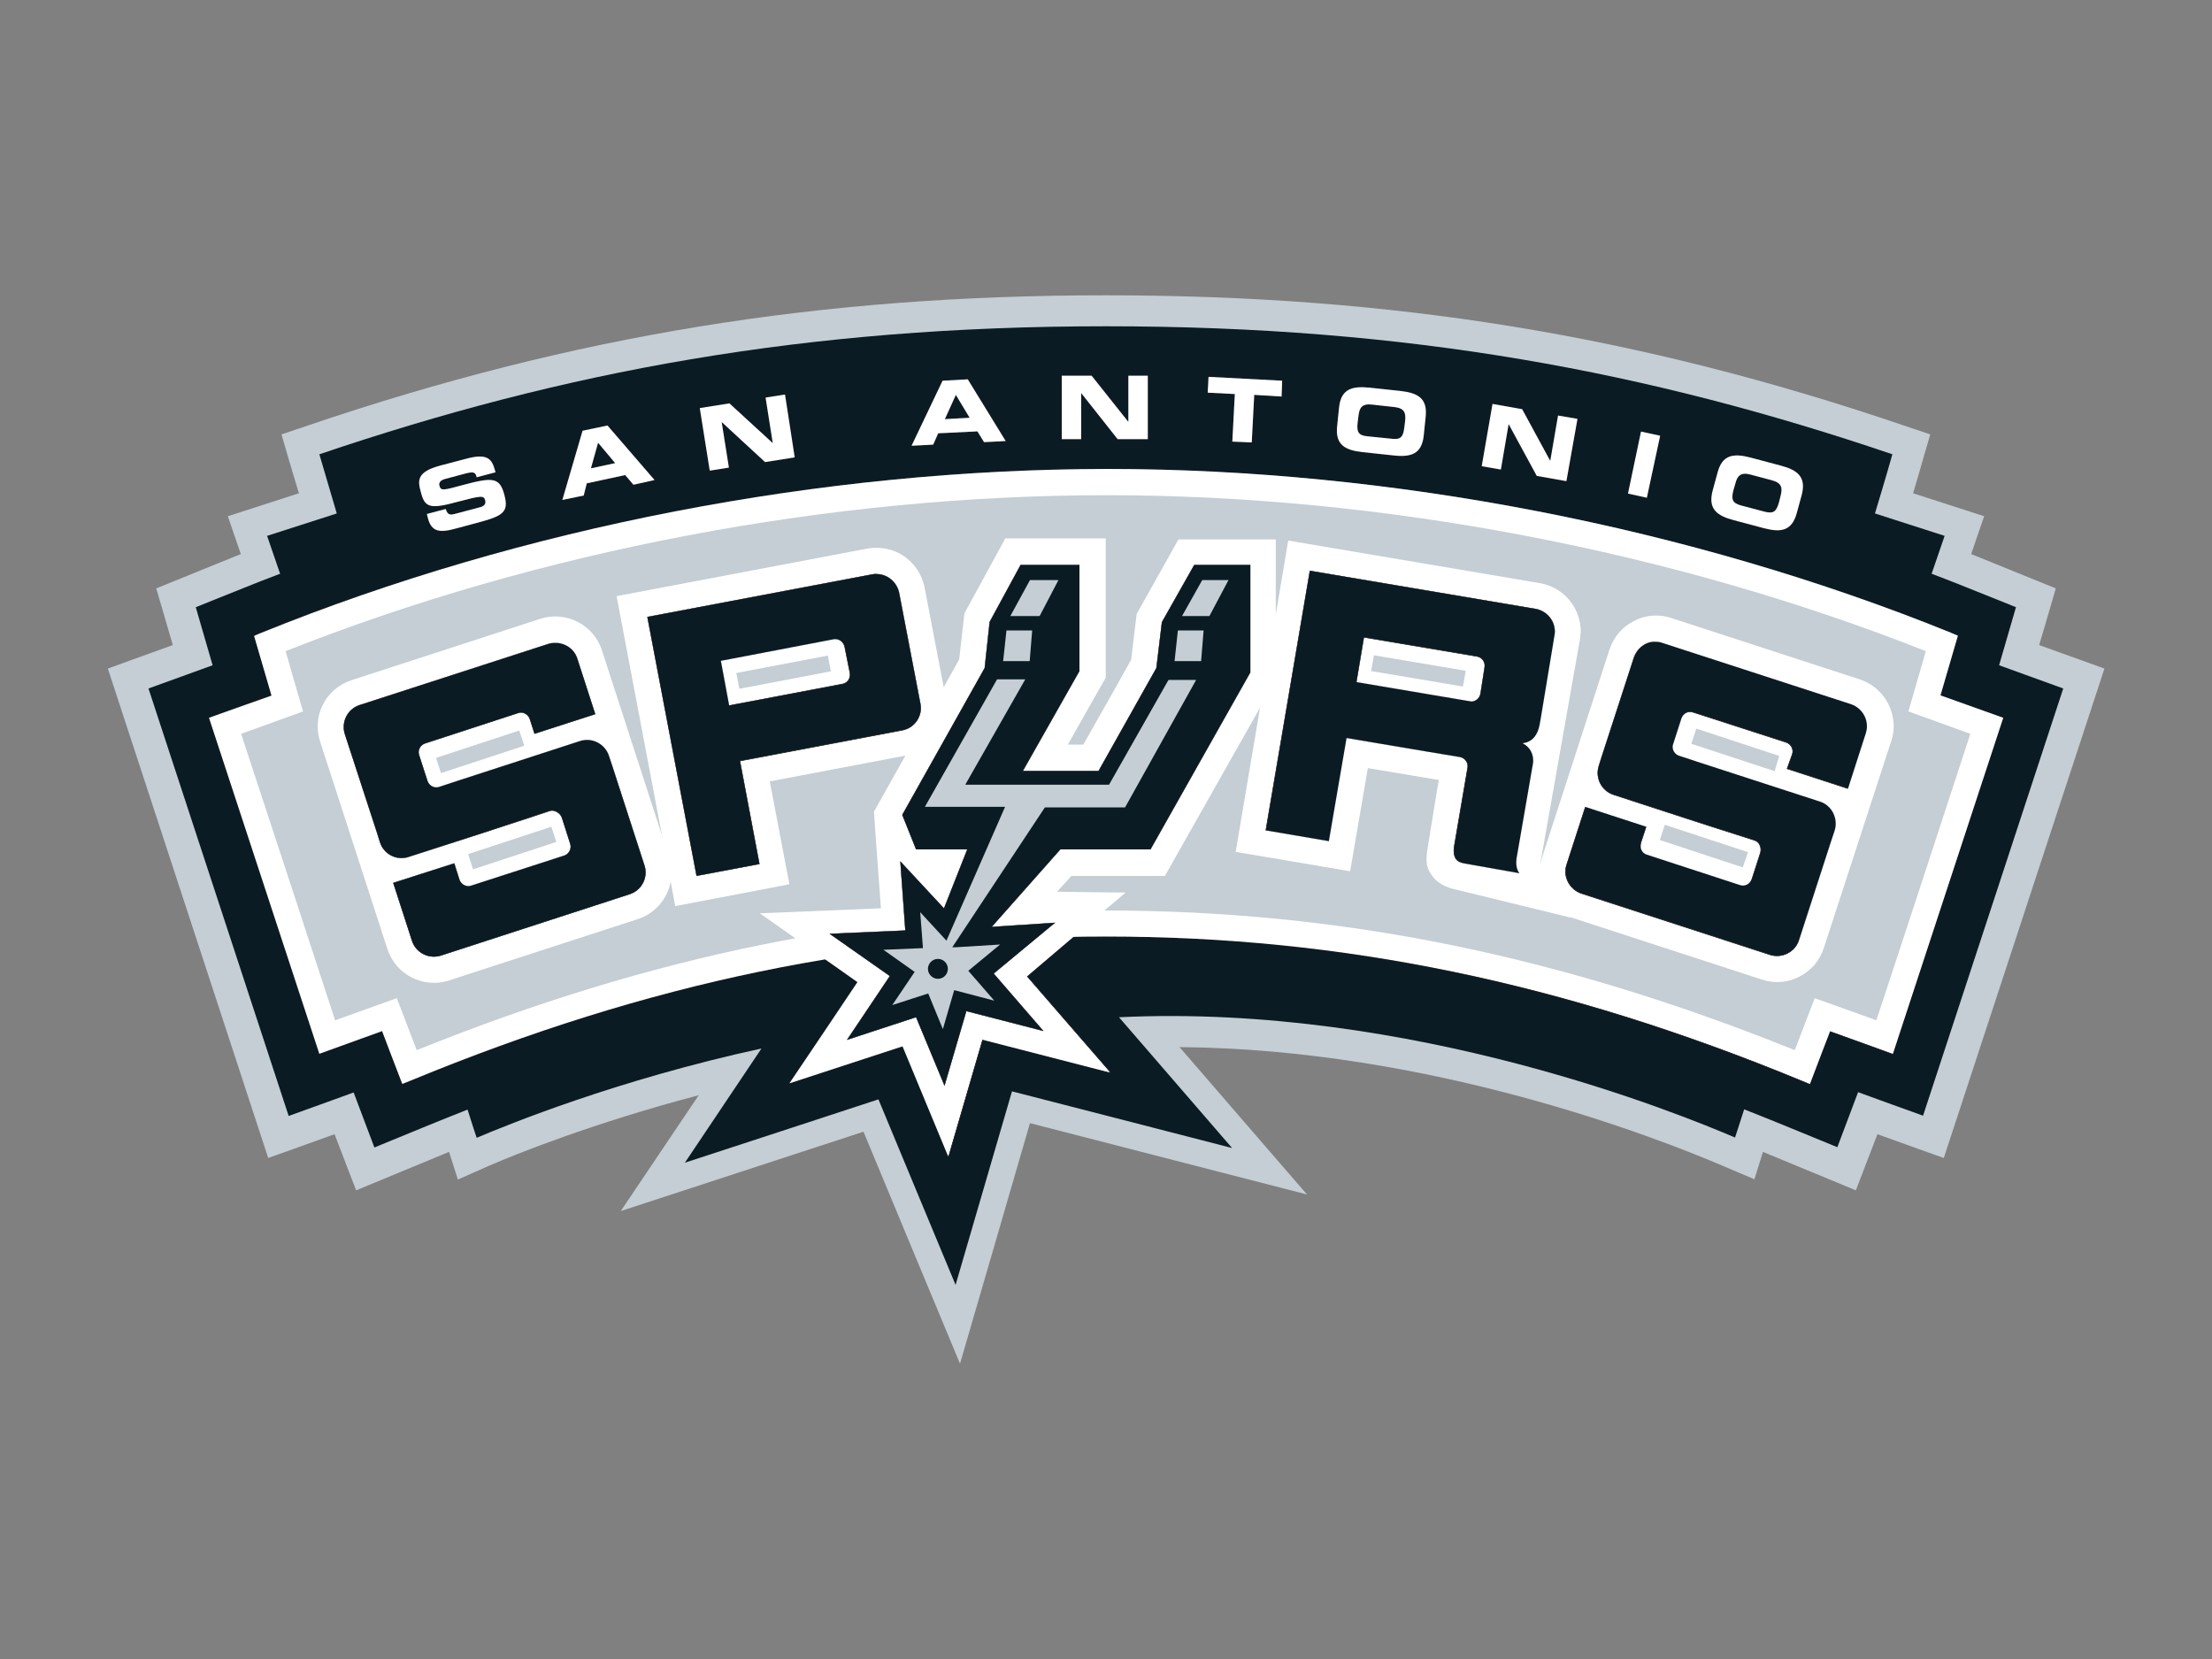 <?xml version="1.0" encoding="utf-8"?>
<!-- Generator: Adobe Illustrator 25.0.0, SVG Export Plug-In . SVG Version: 6.00 Build 0)  -->
<svg version="1.1" id="Layer_1" xmlns="http://www.w3.org/2000/svg" xmlns:xlink="http://www.w3.org/1999/xlink" x="0px" y="0px"
	 viewBox="0 0 800 600" style="enable-background:new 0 0 800 600;" xml:space="preserve">
<rect x="0" y="0" width="800" height="600" fill="#808080" stroke="none"/>
<style type="text/css">
	.st0{fill:#C4CED4;}
	.st1{fill:#0A1B23;}
	.st2{fill:#FFFFFF;}
	.st3{fill:none;stroke:#231F20;stroke-width:0.266;stroke-miterlimit:3.864;}
	.st4{clip-path:url(#SVGID_2_);fill:#0A1B23;}
	.st5{clip-path:url(#SVGID_4_);fill:none;stroke:#231F20;stroke-width:0.266;stroke-miterlimit:3.864;}
	.st6{clip-path:url(#SVGID_6_);fill:#0A1B23;}
	.st7{clip-path:url(#SVGID_8_);fill:none;stroke:#231F20;stroke-width:0.266;stroke-miterlimit:3.864;}
	.st8{clip-path:url(#SVGID_10_);fill:#0A1B23;}
	.st9{clip-path:url(#SVGID_12_);fill:none;stroke:#231F20;stroke-width:0.266;stroke-miterlimit:3.864;}
	.st10{clip-path:url(#SVGID_14_);fill:#0A1B23;}
	.st11{clip-path:url(#SVGID_16_);fill:none;stroke:#231F20;stroke-width:0.266;stroke-miterlimit:3.864;}
	.st12{clip-path:url(#SVGID_18_);fill:#0A1B23;}
	.st13{clip-path:url(#SVGID_20_);fill:none;stroke:#231F20;stroke-width:0.266;stroke-miterlimit:3.864;}
</style>
<g>
	<g>
		<path class="st0" d="M737.5,233.3c2.4-8,6-20.5,6-20.5l-27.1-11c-1.1-0.5-2.3-0.9-3.5-1.4l4.7-13.7l-25.7-8.3
			c2-6.8,3.2-10.8,3.2-11l3-10.3l-10.1-3.4c-95.7-32.5-184.5-46.9-288.1-46.9c-103.6,0-192.4,14.5-288,46.9l-10.1,3.4l3,10.3
			c0.1,0.1,1.2,4.2,3.3,11l-25.7,8.3l4.7,13.7c-1.2,0.5-2.4,0.9-3.5,1.4l-27.1,11c0,0,3.7,12.5,6,20.5c-7.6,2.7-23.5,8.5-23.5,8.5
			l58,177c0,0,15.5-5.5,24-8.6c3.5,9.2,7.8,20.3,7.8,20.3l30.7-12.7c1-0.4,1.9-0.8,2.9-1.2l3.2,10l11.3-5c9.2-4,37.4-15.4,75.8-25.5
			C239,416.4,224.5,438,224.5,438s79.9-26.1,87.8-28.7c2.8,6.9,34.9,83.9,34.9,83.9s23.2-79.6,25.3-87
			c6.5,1.7,100.2,25.8,100.2,25.8s-26.6-30.7-46.1-53.3c90.4,0.7,172.1,32.5,196.6,43l11.3,4.8l3.1-9.9c1,0.4,1.9,0.8,2.9,1.2
			l30.7,12.7c0,0,4.3-11.2,7.8-20.3c8.5,3.1,24,8.6,24,8.6l58.1-177C761,241.8,745.1,236,737.5,233.3"/>
		<path class="st1" d="M723,240.6c0.2-0.8,6.1-21,6.1-21l-17.2-6.9c-4.4-1.8-8.9-3.5-13.3-5.2l4.7-13.7l-25.2-8.1
			c4-13.2,6.3-21.4,6.3-21.4C596.3,134.4,509.3,118,400,118c-109.3,0-196.3,16.4-284.5,46.3c0,0,2.4,8.2,6.3,21.4l-25.2,8.1
			l4.7,13.7c-4.5,1.7-8.9,3.4-13.3,5.2l-17.2,6.9c0,0,5.9,20.2,6.1,21c-1.4,0.5-23.2,8.4-23.2,8.4l50.7,154.6c0,0,22.5-8.1,23.5-8.5
			c0,0,7.5,19.9,7.5,19.9l19.5-8c4.8-2,9.5-3.8,14.2-5.7c1.7,5.5,2.9,9,3.3,10.2c11.1-4.7,50.6-20.9,103-32.3
			c-12,17.9-27.7,41.3-27.7,41.3s68.9-22.5,70-22.9c0.5,1.3,27.9,67.1,27.9,67.1s20-68.6,20.4-70c1.7,0.4,79.6,20.5,79.6,20.5
			s-25.6-29.6-40.9-47.3c106-5.1,204,35.5,222.8,43.5c0.4-1.1,1.5-4.7,3.3-10.2c4.7,1.9,9.4,3.7,14.2,5.7l19.5,8l7.5-19.9
			c1,0.4,23.5,8.5,23.5,8.5L746.2,249C746.2,249,724.4,241.1,723,240.6"/>
		<path class="st2" d="M701.7,251.5c0,0,5.1-17.4,6.3-21.6c-1.3-0.5-2.6-1.1-2.6-1.1c-94.1-38.1-202.5-59.1-305-59.1
			c-103.1,0-211.7,21-305.8,59.1c0,0-1.3,0.5-2.6,1.1c1.2,4.2,6.3,21.6,6.3,21.6S80,258,75.6,259.6c1.8,5.5,38,115.7,39.9,121.5
			c4.6-1.6,22.7-8.2,22.7-8.2s5.6,14.8,7.3,19.1c1.5-0.6,3-1.2,3-1.2c51.5-21.2,100.7-35.7,150.2-43.9c6.4,4.5,11.6,8.2,11.6,8.2
			s-21.7,32.4-24.6,36.6c4.8-1.6,40.9-13.3,40.9-13.3s14.6,35.2,16.5,39.7c1.4-4.8,12.3-42.2,12.3-42.2s40.8,10.5,46.2,11.9
			c-3.7-4.2-30.1-34.7-30.1-34.7s8.2-7,16.7-14.3c3.9-0.1,7.8-0.1,11.8-0.1c85.4,0,165.4,16.6,251.6,52.2c0,0,1.5,0.6,2.9,1.2
			c1.6-4.3,7.3-19.1,7.3-19.1s18.1,6.5,22.7,8.2c1.9-5.8,38-116,39.9-121.5C720,258,701.7,251.5,701.7,251.5"/>
		<path class="st3" d="M701.7,251.5c0,0,5.1-17.4,6.3-21.6c-1.3-0.5-2.6-1.1-2.6-1.1c-94.1-38.1-202.5-59.1-305-59.1
			c-103.1,0-211.7,21-305.8,59.1c0,0-1.3,0.5-2.6,1.1c1.2,4.2,6.3,21.6,6.3,21.6S80,258,75.6,259.6c1.8,5.5,38,115.7,39.9,121.5
			c4.6-1.6,22.7-8.2,22.7-8.2s5.6,14.8,7.3,19.1c1.5-0.6,3-1.2,3-1.2c51.5-21.2,100.7-35.7,150.2-43.9c6.4,4.5,11.6,8.2,11.6,8.2
			s-21.7,32.4-24.6,36.6c4.8-1.6,40.9-13.3,40.9-13.3s14.6,35.2,16.5,39.7c1.4-4.8,12.3-42.2,12.3-42.2s40.8,10.5,46.2,11.9
			c-3.7-4.2-30.1-34.7-30.1-34.7s8.2-7,16.7-14.3c3.9-0.1,7.8-0.1,11.8-0.1c85.4,0,165.4,16.6,251.6,52.2c0,0,1.5,0.6,2.9,1.2
			c1.6-4.3,7.3-19.1,7.3-19.1s18.1,6.5,22.7,8.2c1.9-5.8,38-116,39.9-121.5C720,258,701.7,251.5,701.7,251.5z"/>
		<path class="st2" d="M94.5,228.9L94.5,228.9c0,0-1.3,0.5-2.6,1.1c1.2,4.2,6.3,21.6,6.3,21.6S80,258,75.6,259.6
			c1.8,5.5,38,115.7,39.9,121.5c4.6-1.7,22.7-8.2,22.7-8.2s5.6,14.8,7.3,19.1c1.5-0.6,3-1.2,3-1.2c86.2-35.6,166.2-52.1,251.6-52.1
			c85.4,0,165.4,16.5,251.6,52.1c0,0,1.5,0.6,2.9,1.2c1.6-4.3,7.3-19.1,7.3-19.1s18.1,6.5,22.7,8.2c1.9-5.8,38.1-116,39.9-121.5
			c-4.5-1.6-22.7-8.1-22.7-8.1s5.1-17.4,6.3-21.6c-1.3-0.5-2.6-1.1-2.6-1.1c-94.1-38.1-202.5-59.2-305-59.2
			C297.3,169.7,188.7,190.7,94.5,228.9"/>
		<path class="st0" d="M678.6,369c-6.5-2.4-22.3-8-22.3-8s-5,13.2-7.2,18.8c-85.1-34.3-164.5-50.5-249.2-50.5
			c-84.7,0-164.1,16.2-249.2,50.5c-2.1-5.6-7.2-18.8-7.2-18.8s-15.8,5.7-22.3,8c-3.4-10.5-30.7-93.7-34-103.6
			c6.4-2.3,22.4-8.1,22.4-8.1s-4.6-15.7-6.3-21.8c91.8-36.4,197-56.4,297-56.4c99.5,0,204.4,20.1,296.2,56.4
			c-1.8,6.2-6.3,21.8-6.3,21.8s16,5.8,22.4,8.1C709.4,275.3,682.1,358.6,678.6,369"/>
		<path class="st2" d="M557.1,312.2l14.3-80.9c0,0,0.3-2.8,0.3-2.8c0-3.7-1.1-7.3-3.3-10.4c-2.7-3.8-6.8-6.4-11.5-7.2l-91-15.4
			l-6.3,37.4c0,0-12.1,71.6-12.7,75.2c5.1,0.9,36.4,6.1,41.4,7c0.9-5.3,6.4-37.3,6.4-37.3l25.7,4.3l-0.6,3.2c0,0-3.5,21.4-3.7,22.8
			c-0.6,5.1,0.4,6.5,1.9,8.7c1.5,2.2,4.1,3.7,7.2,4.6c-0.4-0.1,43,10.5,43,10.5L557.1,312.2z M529.1,248.3l-33.2-5.6l1-5.7l33.2,5.6
			L529.1,248.3z"/>
		<path class="st2" d="M242,310.1l-24.3-74.9c-3-9.3-13-14.4-22.3-11.4l0,0l-68.3,22.2c-4.5,1.5-8.2,4.6-10.3,8.8
			c-1.3,2.5-1.9,5.2-1.9,8c0,1.9,0.3,3.7,0.9,5.5l24.3,74.9c3,9.3,13,14.4,22.3,11.4c0,0-0.2,0.1-0.3,0.1c0.6-0.2,5.7-1.9,68.6-22.3
			c7.3-2.4,12.2-9.2,12.2-16.9C242.8,313.8,242.5,311.9,242,310.1 M159.5,279.6l-1.8-5.5l30.1-9.9l1.8,5.5L159.5,279.6z
			 M171.1,314.4l-1.8-5.5l30.1-9.9l1.8,5.5L171.1,314.4z"/>
		<path class="st2" d="M342.1,252.7c0,0-7.7-40.2-7.7-40.2c-0.9-4.6-3.5-8.6-7.4-11.3c-3.9-2.7-8.6-3.6-13.3-2.8
			c0,0-84.8,16.1-90.7,17.2c0.8,4.2,17.2,90.7,17.2,90.7l2.3,12.2l1.7,9.2c0,0,36.3-6.9,41.3-7.9c-1-5.2-7.1-37.2-7.1-37.2l49.5-9.4
			c4.7-0.9,8.7-3.5,11.3-7.4c2.1-3.1,3.2-6.8,3.1-10.5L342.1,252.7z M267.4,249.1l-1.1-5.7l33.1-6.3l1.1,5.7L267.4,249.1z"/>
		<path class="st2" d="M316.1,293.5c0.1,2.9,2.5,35,2.5,35s-38.6,1.6-43.8,1.8c4.2,3,35.3,24.9,35.3,24.9s-21.7,32.4-24.6,36.6
			c4.8-1.6,40.9-13.4,40.9-13.4s14.6,35.2,16.5,39.8c1.4-4.8,12.3-42.2,12.3-42.2s40.8,10.5,46.2,11.9c-3.6-4.2-30.1-34.7-30.1-34.7
			s32.1-27.3,35.8-30.4c-4.4,0-24.8-0.3-24.8-0.3l5.2-5.7h33.8l40.1-70.9v-50.8h-35.2L411.1,222c0,0-1.7,13.7-2,16.6
			c-1.4,2.6-13.4,23.8-17.3,30.7h-5.6c5.9-10.5,13.7-24.2,13.7-24.2v-50.4h-36.3l-14.8,27.1c0,0-1.6,13.8-1.9,16.7
			C345.4,241.3,316.1,293.5,316.1,293.5"/>
	</g>
	<g>
		<g>
			<defs>
				<polygon id="SVGID_1_" points="431.9,204.3 420.2,225 418.2,241.6 397.3,278.8 370,278.8 390.4,242.7 390.4,204.3 369.1,204.3 
					357.9,224.9 356.1,241.6 326.3,294.7 331.3,307.2 349.8,307.2 341.4,328.5 325.6,311.5 327.4,336.5 300,337.7 321.8,353 
					306.3,376.1 331.3,367.9 341.6,392.7 349.5,365.7 377.4,372.9 359.4,352.1 381.6,333.7 358.7,335.2 383.5,307.2 416.1,307.2 
					452.2,243.2 452.2,204.3 				"/>
			</defs>
			<clipPath id="SVGID_2_">
				<use xlink:href="#SVGID_1_"  style="overflow:visible;"/>
			</clipPath>
			<polygon class="st4" points="431.9,204.3 420.2,225 418.2,241.6 397.3,278.8 369.9,278.8 390.4,242.7 390.4,204.3 369.1,204.3 
				357.9,224.8 356.1,241.6 326.3,294.7 331.3,307.2 349.8,307.2 341.4,328.5 325.6,311.5 327.4,336.5 300,337.7 321.8,353 
				306.3,376.1 331.3,367.9 341.6,392.7 349.5,365.7 377.4,372.9 359.4,352.1 381.6,333.7 358.7,335.2 383.5,307.2 416.1,307.2 
				452.2,243.2 452.2,204.3 			"/>
		</g>
		<g>
			<defs>
				<polygon id="SVGID_3_" points="431.9,204.3 420.2,225 418.2,241.6 397.3,278.8 370,278.8 390.4,242.7 390.4,204.3 369.1,204.3 
					357.9,224.9 356.1,241.6 326.3,294.7 331.3,307.2 349.8,307.2 341.4,328.5 325.6,311.5 327.4,336.5 300,337.7 321.8,353 
					306.3,376.1 331.3,367.9 341.6,392.7 349.5,365.7 377.4,372.9 359.4,352.1 381.6,333.7 358.7,335.2 383.5,307.2 416.1,307.2 
					452.2,243.2 452.2,204.3 				"/>
			</defs>
			<clipPath id="SVGID_4_">
				<use xlink:href="#SVGID_3_"  style="overflow:visible;"/>
			</clipPath>
			<polygon class="st5" points="431.9,204.3 420.2,225 418.2,241.6 397.3,278.8 369.9,278.8 390.4,242.7 390.4,204.3 369.1,204.3 
				357.9,224.8 356.1,241.6 326.3,294.7 331.3,307.2 349.8,307.2 341.4,328.5 325.6,311.5 327.4,336.5 300,337.7 321.8,353 
				306.3,376.1 331.3,367.9 341.6,392.7 349.5,365.7 377.4,372.9 359.4,352.1 381.6,333.7 358.7,335.2 383.5,307.2 416.1,307.2 
				452.2,243.2 452.2,204.3 			"/>
		</g>
	</g>
	<g>
		<path class="st2" d="M682.9,254.5c-2.2-4.2-5.8-7.3-10.3-8.8l-68.2-22.2c-4.5-1.5-9.3-1.1-13.5,1.1c-4.2,2.1-7.3,5.8-8.8,10.3
			l-24.3,74.9c-0.6,1.8-0.9,3.7-0.9,5.5c0,2.8,0.6,5.5,1.9,8c2.1,4.2,5.8,7.4,10.3,8.8l68.2,22.2c4.5,1.5,9.3,1.1,13.5-1.1
			c4.2-2.1,7.3-5.8,8.8-10.3L684,268c0.6-1.8,0.9-3.7,0.9-5.5C684.8,259.8,684.2,257,682.9,254.5 M630.3,313.7l-30-9.9l1.8-5.5
			l30.1,9.9L630.3,313.7z M641.8,278.9l-30.1-9.9l1.8-5.5l30,9.9L641.8,278.9z"/>
		<polygon class="st0" points="434.8,209.8 427.5,222.8 437.4,222.8 444.3,209.8 		"/>
		<polygon class="st0" points="382.8,209.8 372.5,209.8 365.4,222.8 376,222.8 		"/>
		<path class="st0" d="M401.1,283.8h-52l21.7-38.1h-10.2l-26.1,46.1h29l-21.2,48.4l-9.5-10.3l1,13l-14.3,0.6l11.3,8l-8.1,12l13-4.2
			l5.3,12.9l4.1-14.1l14.5,3.8l-9.4-10.8l11.5-9.5l-16.2,1h-1.1l33.5-50.6h29l25.7-46.1h-10L401.1,283.8z M339.2,354
			c-1.9,0-3.6-1.6-3.6-3.6c0-1.9,1.6-3.6,3.6-3.6c2,0,3.6,1.6,3.6,3.6C342.8,352.4,341.2,354,339.2,354"/>
		<polygon class="st0" points="373.3,228 364,228 362.8,239.1 372.4,239.1 		"/>
		<polygon class="st0" points="424.8,239.1 434.4,239.1 435.3,228 426,228 		"/>
		<path class="st2" d="M154.8,187.5c1.3,4.8,4.1,5.3,10.2,3.6l8.2-2.2c9-2.4,10.8-3.9,9.2-9.9c-1.7-6.5-4.3-6.4-14.9-3.6
			c-7.3,2-8.1,2.2-8.6,0.2c-0.3-1.2,0.6-2,2.1-2.4l7.5-2c3.1-0.8,3.5-0.2,3.9,1.4l6.8-1.8l-0.2-0.7c-1.1-3.9-2.5-6.3-10.3-4.2
			l-9.5,2.5c-8.6,2.3-8.1,5.5-7,9.5c1.4,5.5,3,6.4,13.2,3.6c8.7-2.3,9.6-2.4,10.1-0.5c0.4,1.7-1,2.3-2.4,2.6l-8.3,2.2
			c-1.9,0.5-2.9,0.6-3.6-1.7l-6.8,1.8L154.8,187.5z"/>
		<path class="st3" d="M154.8,187.5c1.3,4.8,4.1,5.3,10.2,3.6l8.2-2.2c9-2.4,10.8-3.9,9.2-9.9c-1.7-6.5-4.3-6.4-14.9-3.6
			c-7.3,2-8.1,2.2-8.6,0.2c-0.3-1.2,0.6-2,2.1-2.4l7.5-2c3.1-0.8,3.5-0.2,3.9,1.4l6.8-1.8l-0.2-0.7c-1.1-3.9-2.5-6.3-10.3-4.2
			l-9.5,2.5c-8.6,2.3-8.1,5.5-7,9.5c1.4,5.5,3,6.4,13.2,3.6c8.7-2.3,9.6-2.4,10.1-0.5c0.4,1.7-1,2.3-2.4,2.6l-8.3,2.2
			c-1.9,0.5-2.9,0.6-3.6-1.7l-6.8,1.8L154.8,187.5z"/>
		<path class="st2" d="M203.4,180.8l7.7-1.6l1.1-4.4l13.9-3l3,3.5l7.6-1.7l-17-19.7l-9,1.9L203.4,180.8z M216.3,160.1l6.2,7.4
			l-8.8,1.9L216.3,160.1z"/>
		<path class="st3" d="M203.4,180.8l7.7-1.6l1.1-4.4l13.9-3l3,3.5l7.6-1.7l-17-19.7l-9,1.9L203.4,180.8 M216.3,160.1l6.2,7.4
			l-8.8,1.9L216.3,160.1z"/>
		<polygon class="st2" points="256.7,170.2 263.6,169.1 261,152.7 261.1,152.7 276.7,167.1 287.4,165.4 283.9,142.7 276.9,143.8 
			279.5,160.3 279.5,160.3 263.8,145.9 253.1,147.6 		"/>
		<polygon class="st3" points="256.7,170.2 263.6,169.1 261,152.7 261.1,152.7 276.7,167.1 287.4,165.4 283.9,142.7 276.9,143.8 
			279.5,160.3 279.5,160.3 263.8,145.9 253.1,147.6 		"/>
		<path class="st2" d="M329.7,161.2l7.8-0.4l1.8-4.1l14.2-0.7l2.4,3.9l7.8-0.4L350,137.2l-9.1,0.5L329.7,161.2z M345.7,142.8l5,8.3
			l-9,0.5L345.7,142.8z"/>
		<path class="st3" d="M329.7,161.2l7.8-0.4l1.8-4.1l14.2-0.7l2.4,3.9l7.8-0.4L350,137.2l-9.1,0.5L329.7,161.2 M345.7,142.8l5,8.3
			l-9,0.5L345.7,142.8z"/>
		<polygon class="st2" points="384,158.8 391,158.8 391,142.1 391,142.1 404.2,158.8 415.1,158.8 415.1,135.9 408.1,135.9 
			408.1,152.5 408,152.5 394.8,135.9 384,135.9 		"/>
		<polygon class="st3" points="384,158.8 391,158.8 391,142.1 391,142.1 404.2,158.8 415.1,158.8 415.1,135.9 408.1,135.9 
			408.1,152.5 408,152.5 394.8,135.9 384,135.9 		"/>
		<polygon class="st2" points="436.8,142 446.6,142.5 445.7,159.7 452.7,160 453.6,142.8 463.5,143.4 463.7,137.7 437.1,136.3 		"/>
		<polygon class="st3" points="436.8,142 446.6,142.5 445.7,159.7 452.7,160 453.6,142.8 463.5,143.4 463.7,137.7 437.1,136.3 		"/>
		<path class="st2" d="M483.6,154.2c-0.7,6.7,2.9,8.6,9.2,9.3l11.2,1.2c6.3,0.7,10.2-0.5,10.9-7.2l0.7-6.8c0.7-6.7-2.9-8.6-9.2-9.3
			l-11.2-1.2c-6.3-0.6-10.2,0.5-10.9,7.2L483.6,154.2 M491.3,150.4c0.3-2.8,1.2-4.5,4.8-4.1l8.2,0.9c3.7,0.4,4.2,2.2,3.9,5l-0.3,2.4
			c-0.4,3.3-1.2,4.5-4.5,4.1l-8.9-0.9c-3.3-0.3-3.9-1.7-3.5-5L491.3,150.4z"/>
		<path class="st3" d="M483.6,154.2c-0.7,6.7,2.9,8.6,9.2,9.3l11.2,1.2c6.3,0.7,10.2-0.5,10.9-7.2l0.7-6.8c0.7-6.7-2.9-8.6-9.2-9.3
			l-11.2-1.2c-6.3-0.6-10.2,0.5-10.9,7.2L483.6,154.2 M491.3,150.4c0.3-2.8,1.2-4.5,4.8-4.1l8.2,0.9c3.7,0.4,4.2,2.2,3.9,5l-0.3,2.4
			c-0.4,3.3-1.2,4.5-4.5,4.1l-8.9-0.9c-3.3-0.3-3.9-1.7-3.5-5L491.3,150.4z"/>
		<polygon class="st2" points="535.9,168.6 542.8,169.8 545.6,153.4 545.7,153.5 555.8,172.1 566.5,174 570.5,151.5 563.5,150.3 
			560.7,166.6 560.6,166.6 550.5,148 539.8,146.1 		"/>
		<polygon class="st3" points="535.9,168.6 542.8,169.8 545.6,153.4 545.7,153.5 555.8,172.1 566.5,174 570.5,151.5 563.5,150.3 
			560.7,166.6 560.6,166.6 550.5,148 539.8,146.1 		"/>
		<polygon class="st2" points="588.8,178.5 595.6,180 600.4,157.6 593.5,156.1 		"/>
		<polygon class="st3" points="588.8,178.5 595.6,180 600.4,157.6 593.5,156.1 		"/>
		<path class="st2" d="M619.4,177.5c-1.7,6.5,1.5,9,7.6,10.6l10.9,2.9c6.1,1.6,10.1,1.1,11.9-5.4l1.8-6.6c1.7-6.5-1.5-9-7.6-10.6
			l-10.9-2.9c-6.1-1.6-10.2-1.1-11.9,5.4L619.4,177.5 M627.6,174.9c0.7-2.8,1.9-4.2,5.4-3.3l7.9,2.1c3.6,1,3.8,2.8,3.1,5.6l-0.6,2.4
			c-0.9,3.2-1.9,4.2-5.1,3.4l-8.7-2.3c-3.2-0.9-3.5-2.3-2.7-5.5L627.6,174.9z"/>
		<path class="st3" d="M619.4,177.5c-1.7,6.5,1.5,9,7.6,10.6l10.9,2.9c6.1,1.6,10.1,1.1,11.9-5.4l1.8-6.6c1.7-6.5-1.5-9-7.6-10.6
			l-10.9-2.9c-6.1-1.6-10.2-1.1-11.9,5.4L619.4,177.5 M627.6,174.9c0.7-2.8,1.9-4.2,5.4-3.3l7.9,2.1c3.6,1,3.8,2.8,3.1,5.6l-0.6,2.4
			c-0.9,3.2-1.9,4.2-5.1,3.4l-8.7-2.3c-3.2-0.9-3.5-2.3-2.7-5.5L627.6,174.9z"/>
		<path class="st2" d="M154.8,187.5c1.3,4.8,4.1,5.3,10.2,3.6l8.2-2.2c9-2.4,10.8-3.9,9.2-9.9c-1.7-6.5-4.3-6.4-14.9-3.6
			c-7.3,2-8.1,2.2-8.6,0.2c-0.3-1.2,0.6-2,2.1-2.4l7.5-2c3.1-0.8,3.5-0.2,3.9,1.4l6.8-1.8l-0.2-0.7c-1.1-3.9-2.5-6.3-10.3-4.2
			l-9.5,2.5c-8.6,2.3-8.1,5.5-7,9.5c1.4,5.5,3,6.4,13.2,3.6c8.7-2.3,9.6-2.4,10.1-0.5c0.4,1.7-1,2.3-2.4,2.6l-8.3,2.2
			c-1.9,0.5-2.9,0.6-3.6-1.7l-6.8,1.8L154.8,187.5z"/>
		<path class="st2" d="M203.4,180.8l7.7-1.6l1.1-4.4l13.9-3l3,3.5l7.6-1.7l-17-19.7l-9,1.9L203.4,180.8z M216.3,160.1l6.2,7.4
			l-8.8,1.9L216.3,160.1z"/>
		<polygon class="st2" points="256.7,170.2 263.6,169.1 261,152.7 261.1,152.7 276.7,167.1 287.4,165.4 283.9,142.7 276.9,143.8 
			279.5,160.3 279.5,160.3 263.8,145.9 253.1,147.6 		"/>
		<path class="st2" d="M329.7,161.2l7.8-0.4l1.8-4.1l14.2-0.7l2.4,3.9l7.8-0.4L350,137.2l-9.1,0.5L329.7,161.2z M345.7,142.8l5,8.3
			l-9,0.5L345.7,142.8z"/>
		<polygon class="st2" points="384,158.8 391,158.8 391,142.1 391,142.1 404.2,158.8 415.1,158.8 415.1,135.9 408.1,135.9 
			408.1,152.5 408,152.5 394.8,135.9 384,135.9 		"/>
		<polygon class="st2" points="436.8,142 446.6,142.5 445.7,159.7 452.7,160 453.6,142.8 463.5,143.4 463.7,137.7 437.1,136.3 		"/>
		<path class="st2" d="M483.6,154.2c-0.7,6.7,2.9,8.6,9.2,9.3l11.2,1.2c6.3,0.7,10.2-0.5,10.9-7.2l0.7-6.8c0.7-6.7-2.9-8.6-9.2-9.3
			l-11.2-1.2c-6.3-0.6-10.2,0.5-10.9,7.2L483.6,154.2 M491.3,150.4c0.3-2.8,1.2-4.5,4.8-4.1l8.2,0.9c3.7,0.4,4.2,2.2,3.9,5l-0.3,2.4
			c-0.4,3.3-1.2,4.5-4.5,4.1l-8.9-0.9c-3.3-0.3-3.9-1.7-3.5-5L491.3,150.4z"/>
		<polygon class="st2" points="535.9,168.6 542.8,169.8 545.6,153.4 545.7,153.5 555.8,172.1 566.5,174 570.5,151.5 563.5,150.3 
			560.7,166.6 560.6,166.6 550.5,148 539.8,146.1 		"/>
		<polygon class="st2" points="588.8,178.5 595.6,180 600.4,157.6 593.5,156.1 		"/>
		<path class="st2" d="M619.4,177.5c-1.7,6.5,1.5,9,7.6,10.6l10.9,2.9c6.1,1.6,10.1,1.1,11.9-5.4l1.8-6.6c1.7-6.5-1.5-9-7.6-10.6
			l-10.9-2.9c-6.1-1.6-10.2-1.1-11.9,5.4L619.4,177.5 M627.6,174.9c0.7-2.8,1.9-4.2,5.4-3.3l7.9,2.1c3.6,1,3.8,2.8,3.1,5.6l-0.6,2.4
			c-0.9,3.2-1.9,4.2-5.1,3.4l-8.7-2.3c-3.2-0.9-3.5-2.3-2.7-5.5L627.6,174.9z"/>
	</g>
	<g>
		<g>
			<defs>
				<path id="SVGID_5_" d="M531.5,253.6l-40.9-6.9l2.7-16.1l40.9,6.9c1.8,0.3,3,2,2.7,3.8l-1.5,9.6c-0.3,1.6-1.7,2.8-3.3,2.8
					C531.9,253.6,531.7,253.6,531.5,253.6 M457.7,300.3l22.9,3.9l6.4-37.3l29.6,5l11.4,1.9c1.8,0.3,3,2,2.7,3.8l-4.8,28.1
					c-1,5.9,2.4,6.3,3.9,6.6c1.7,0.3,19.7,3.5,19.7,3.5c-0.5-0.5-1.7-2.6-0.8-6.6l5.7-33c0.5-3.2-1.1-6.1-3.8-7.4
					c3.9-0.4,5.6-3.4,6.2-6.6l0.5-2.8l4.9-29.6c0.8-4.5-2.3-8.8-6.8-9.6l-81.7-13.8L457.7,300.3z"/>
			</defs>
			<clipPath id="SVGID_6_">
				<use xlink:href="#SVGID_5_"  style="overflow:visible;"/>
			</clipPath>
			<path class="st6" d="M555.4,220.2l-81.7-13.8l-15.9,94l22.9,3.9l6.4-37.3l29.6,5l11.4,1.9c1.8,0.3,3,2,2.7,3.8l-4.8,28.1
				c-1,5.9,2.4,6.3,3.9,6.6c1.6,0.3,19.7,3.5,19.7,3.5c-0.5-0.5-1.6-2.6-0.8-6.6l5.7-33c0.5-3.2-1.1-6.1-3.8-7.4
				c3.9-0.4,5.6-3.4,6.2-6.6l0.5-2.8l4.9-29.6C563,225.2,559.9,220.9,555.4,220.2 M536.9,241.2l-1.5,9.6c-0.3,1.8-2,3-3.8,2.7
				l-41-6.9l2.7-16.1l40.9,6.9C535.9,237.7,537.2,239.4,536.9,241.2"/>
		</g>
		<g>
			<defs>
				<path id="SVGID_7_" d="M531.5,253.6l-40.9-6.9l2.7-16.1l40.9,6.9c1.8,0.3,3,2,2.7,3.8l-1.5,9.6c-0.3,1.6-1.7,2.8-3.3,2.8
					C531.9,253.6,531.7,253.6,531.5,253.6 M457.7,300.3l22.9,3.9l6.4-37.3l29.6,5l11.4,1.9c1.8,0.3,3,2,2.7,3.8l-4.8,28.1
					c-1,5.9,2.4,6.3,3.9,6.6c1.7,0.3,19.7,3.5,19.7,3.5c-0.5-0.5-1.7-2.6-0.8-6.6l5.7-33c0.5-3.2-1.1-6.1-3.8-7.4
					c3.9-0.4,5.6-3.4,6.2-6.6l0.5-2.8l4.9-29.6c0.8-4.5-2.3-8.8-6.8-9.6l-81.7-13.8L457.7,300.3z"/>
			</defs>
			<clipPath id="SVGID_8_">
				<use xlink:href="#SVGID_7_"  style="overflow:visible;"/>
			</clipPath>
			<path class="st7" d="M555.4,220.2l-81.7-13.8l-15.9,94l22.9,3.9l6.4-37.3l29.6,5l11.4,1.9c1.8,0.3,3,2,2.7,3.8l-4.8,28.1
				c-1,5.9,2.4,6.3,3.9,6.6c1.6,0.3,19.7,3.5,19.7,3.5c-0.5-0.5-1.6-2.6-0.8-6.6l5.7-33c0.5-3.2-1.1-6.1-3.8-7.4
				c3.9-0.4,5.6-3.4,6.2-6.6l0.5-2.8l4.9-29.6C563,225.2,559.9,220.9,555.4,220.2z M536.9,241.2l-1.5,9.6c-0.3,1.8-2,3-3.8,2.7
				l-41-6.9l2.7-16.1l40.9,6.9C535.9,237.7,537.2,239.4,536.9,241.2z"/>
		</g>
	</g>
	<g>
		<g>
			<defs>
				<path id="SVGID_9_" d="M260.7,239l40.8-7.8c1.8-0.3,3.5,0.8,3.9,2.7l1.9,9.5c0.3,1.8-0.8,3.6-2.7,3.9l-40.9,7.8L260.7,239z
					 M315.5,207.7l-81.4,15.4l17.8,93.7l22.8-4.3l-7-37.2l58.6-11.1c4.5-0.8,7.5-5.2,6.6-9.7l-7.7-40.1c-0.8-4-4.3-6.8-8.2-6.8
					C316.5,207.5,316,207.6,315.5,207.7"/>
			</defs>
			<clipPath id="SVGID_10_">
				<use xlink:href="#SVGID_9_"  style="overflow:visible;"/>
			</clipPath>
			<path class="st8" d="M263.8,255.1l40.9-7.7c1.8-0.3,3-2.1,2.7-3.9l-1.9-9.5c-0.4-1.8-2.1-3-3.9-2.7l-40.8,7.8L263.8,255.1
				 M274.7,312.5l-22.8,4.3l-17.8-93.7l81.4-15.4c4.5-0.8,8.9,2.1,9.7,6.6l7.7,40.1c0.9,4.5-2.1,8.9-6.6,9.7l-58.7,11.1L274.7,312.5
				z"/>
		</g>
		<g>
			<defs>
				<path id="SVGID_11_" d="M260.7,239l40.8-7.8c1.8-0.3,3.5,0.8,3.9,2.7l1.9,9.5c0.3,1.8-0.8,3.6-2.7,3.9l-40.9,7.8L260.7,239z
					 M315.5,207.7l-81.4,15.4l17.8,93.7l22.8-4.3l-7-37.2l58.6-11.1c4.5-0.8,7.5-5.2,6.6-9.7l-7.7-40.1c-0.8-4-4.3-6.8-8.2-6.8
					C316.5,207.5,316,207.6,315.5,207.7"/>
			</defs>
			<clipPath id="SVGID_12_">
				<use xlink:href="#SVGID_11_"  style="overflow:visible;"/>
			</clipPath>
			<path class="st9" d="M263.8,255.1l40.9-7.7c1.8-0.3,3-2.1,2.7-3.9l-1.9-9.5c-0.4-1.8-2.1-3-3.9-2.7l-40.8,7.8L263.8,255.1
				 M274.7,312.5l-22.8,4.3l-17.8-93.7l81.4-15.4c4.5-0.8,8.9,2.1,9.7,6.6l7.7,40.1c0.9,4.5-2.1,8.9-6.6,9.7l-58.7,11.1L274.7,312.5
				z"/>
		</g>
	</g>
	<g>
		<g>
			<defs>
				<path id="SVGID_13_" d="M590.9,237.8l-11.7,36l-1,3.2c-1.4,4.4,1,9.1,5.3,10.5l26.1,8.5l24.9,8.1c1.8,0.6,2.6,2.8,2,4.5l-3,9.4
					c-0.6,1.7-2.4,2.7-4.2,2.1l-33.7-11c-1.7-0.5-2.7-2.4-2.1-4.2l1.9-5.9l-22.1-7.2l-6.8,21c-1.4,4.3,1,9,5.3,10.4l68.3,22.2
					c4.3,1.4,9.1-1,10.5-5.3l11.6-35.8l1.3-3.9c1.4-4.4-1-9.1-5.3-10.5l-43.1-14l-7.9-2.6c-1.7-0.6-2.7-2.5-2.1-4.2l3-9.3
					c0.6-1.8,2.4-2.7,4.2-2.1l33.7,10.9c1.7,0.6,2.7,2.5,2.1,4.2l-1.9,5.3l22.1,7.2l6.5-20.1c1.4-4.4-1-9-5.3-10.5l-68.3-22.2
					c-0.8-0.3-1.7-0.4-2.6-0.4C595.3,232,592.1,234.3,590.9,237.8"/>
			</defs>
			<clipPath id="SVGID_14_">
				<use xlink:href="#SVGID_13_"  style="overflow:visible;"/>
			</clipPath>
			<path class="st10" d="M634.6,303.9c1.8,0.6,2.6,2.7,2.1,4.5l-3.1,9.4c-0.6,1.7-2.4,2.7-4.2,2.1l-33.7-11
				c-1.8-0.5-2.7-2.4-2.2-4.2l2-5.9l-22.1-7.2l-6.8,21c-1.4,4.3,1,9,5.3,10.5l68.3,22.2c4.3,1.4,9.1-1,10.5-5.3l11.6-35.8l1.3-3.9
				c1.4-4.4-1-9-5.3-10.5l-43.1-14l-7.9-2.6c-1.7-0.6-2.7-2.4-2.1-4.2l3-9.3c0.6-1.8,2.4-2.7,4.2-2.1l33.7,10.9
				c1.7,0.6,2.7,2.5,2.1,4.2l-1.9,5.3l22.1,7.2l6.6-20.1c1.4-4.4-1-9-5.4-10.5l-68.2-22.2c-4.4-1.4-9.1,0.9-10.5,5.3l-11.7,36
				l-1,3.2c-1.4,4.4,1,9.1,5.4,10.5l26,8.5L634.6,303.9z"/>
		</g>
		<g>
			<defs>
				<path id="SVGID_15_" d="M590.9,237.8l-11.7,36l-1,3.2c-1.4,4.4,1,9.1,5.3,10.5l26.1,8.5l24.9,8.1c1.8,0.6,2.6,2.8,2,4.5l-3,9.4
					c-0.6,1.7-2.4,2.7-4.2,2.1l-33.7-11c-1.7-0.5-2.7-2.4-2.1-4.2l1.9-5.9l-22.1-7.2l-6.8,21c-1.4,4.3,1,9,5.3,10.4l68.3,22.2
					c4.3,1.4,9.1-1,10.5-5.3l11.6-35.8l1.3-3.9c1.4-4.4-1-9.1-5.3-10.5l-43.1-14l-7.9-2.6c-1.7-0.6-2.7-2.5-2.1-4.2l3-9.3
					c0.6-1.8,2.4-2.7,4.2-2.1l33.7,10.9c1.7,0.6,2.7,2.5,2.1,4.2l-1.9,5.3l22.1,7.2l6.5-20.1c1.4-4.4-1-9-5.3-10.5l-68.3-22.2
					c-0.8-0.3-1.7-0.4-2.6-0.4C595.3,232,592.1,234.3,590.9,237.8"/>
			</defs>
			<clipPath id="SVGID_16_">
				<use xlink:href="#SVGID_15_"  style="overflow:visible;"/>
			</clipPath>
			<path class="st11" d="M634.6,303.9c1.8,0.6,2.6,2.7,2.1,4.5l-3.1,9.4c-0.6,1.7-2.4,2.7-4.2,2.1l-33.7-11
				c-1.8-0.5-2.7-2.4-2.2-4.2l2-5.9l-22.1-7.2l-6.8,21c-1.4,4.3,1,9,5.3,10.5l68.3,22.2c4.3,1.4,9.1-1,10.5-5.3l11.6-35.8l1.3-3.9
				c1.4-4.4-1-9-5.3-10.5l-43.1-14l-7.9-2.6c-1.7-0.6-2.7-2.4-2.1-4.2l3-9.3c0.6-1.8,2.4-2.7,4.2-2.1l33.7,10.9
				c1.7,0.6,2.7,2.5,2.1,4.2l-1.9,5.3l22.1,7.2l6.6-20.1c1.4-4.4-1-9-5.4-10.5l-68.2-22.2c-4.4-1.4-9.1,0.9-10.5,5.3l-11.7,36
				l-1,3.2c-1.4,4.4,1,9.1,5.4,10.5l26,8.5L634.6,303.9z"/>
		</g>
	</g>
	<g>
		<g>
			<defs>
				<path id="SVGID_17_" d="M198.2,232.9L130,255c-4.3,1.4-6.7,6.1-5.3,10.5l11.7,35.9l1,3.2c1.4,4.4,6.1,6.8,10.5,5.3l26-8.4
					l25-8.1c1.7-0.5,3.7,0.7,4.3,2.4l3,9.4c0.6,1.7-0.4,3.6-2.1,4.2l-33.7,10.9c-1.7,0.6-3.6-0.4-4.2-2.1l-1.9-6l-22.1,7.1l6.8,21
					c1.4,4.3,6.1,6.7,10.5,5.3l68.3-22.2c4.4-1.4,6.7-6.1,5.3-10.4l-11.6-35.8l-1.3-3.9c-1.4-4.3-6.1-6.7-10.4-5.3l-43.1,14
					l-7.9,2.6c-1.7,0.6-3.6-0.4-4.2-2.2l-3-9.3c-0.6-1.7,0.4-3.6,2.1-4.2l33.7-11c1.7-0.6,3.6,0.4,4.2,2.2l1.7,5.3l22-7.1l-6.5-20.1
					c-1.1-3.5-4.4-5.7-7.9-5.7C200,232.5,199.1,232.6,198.2,232.9"/>
			</defs>
			<clipPath id="SVGID_18_">
				<use xlink:href="#SVGID_17_"  style="overflow:visible;"/>
			</clipPath>
			<path class="st12" d="M173.9,301.5l-26,8.5c-4.4,1.4-9.1-1-10.5-5.4l-1-3.1l-11.7-36c-1.4-4.4,1-9.1,5.3-10.5l68.3-22.2
				c4.4-1.4,9.1,0.9,10.5,5.3l6.5,20.2l-22,7.1l-1.7-5.3c-0.6-1.8-2.4-2.7-4.2-2.2l-33.7,11c-1.8,0.6-2.7,2.5-2.1,4.2l3,9.3
				c0.6,1.8,2.4,2.7,4.2,2.1l7.9-2.6l43.1-14c4.4-1.4,9.1,1,10.4,5.3l1.3,3.9l11.6,35.8c1.4,4.4-1,9-5.3,10.5l-68.3,22.2
				c-4.4,1.4-9.1-1-10.5-5.3l-6.8-21l22.1-7.2l1.9,6c0.6,1.8,2.5,2.7,4.2,2.1l33.7-10.9c1.7-0.6,2.7-2.4,2.1-4.2l-3-9.4
				c-0.6-1.7-2.6-3-4.3-2.5L173.9,301.5z"/>
		</g>
		<g>
			<defs>
				<path id="SVGID_19_" d="M198.2,232.9L130,255c-4.3,1.4-6.7,6.1-5.3,10.5l11.7,35.9l1,3.2c1.4,4.4,6.1,6.8,10.5,5.3l26-8.4
					l25-8.1c1.7-0.5,3.7,0.7,4.3,2.4l3,9.4c0.6,1.7-0.4,3.6-2.1,4.2l-33.7,10.9c-1.7,0.6-3.6-0.4-4.2-2.1l-1.9-6l-22.1,7.1l6.8,21
					c1.4,4.3,6.1,6.7,10.5,5.3l68.3-22.2c4.4-1.4,6.7-6.1,5.3-10.4l-11.6-35.8l-1.3-3.9c-1.4-4.3-6.1-6.7-10.4-5.3l-43.1,14
					l-7.9,2.6c-1.7,0.6-3.6-0.4-4.2-2.2l-3-9.3c-0.6-1.7,0.4-3.6,2.1-4.2l33.7-11c1.7-0.6,3.6,0.4,4.2,2.2l1.7,5.3l22-7.1l-6.5-20.1
					c-1.1-3.5-4.4-5.7-7.9-5.7C200,232.5,199.1,232.6,198.2,232.9"/>
			</defs>
			<clipPath id="SVGID_20_">
				<use xlink:href="#SVGID_19_"  style="overflow:visible;"/>
			</clipPath>
			<path class="st13" d="M173.9,301.5l-26,8.5c-4.4,1.4-9.1-1-10.5-5.4l-1-3.1l-11.7-36c-1.4-4.4,1-9.1,5.3-10.5l68.3-22.2
				c4.4-1.4,9.1,0.9,10.5,5.3l6.5,20.2l-22,7.1l-1.7-5.3c-0.6-1.8-2.4-2.7-4.2-2.2l-33.7,11c-1.8,0.6-2.7,2.5-2.1,4.2l3,9.3
				c0.6,1.8,2.4,2.7,4.2,2.1l7.9-2.6l43.1-14c4.4-1.4,9.1,1,10.4,5.3l1.3,3.9l11.6,35.8c1.4,4.4-1,9-5.3,10.5l-68.3,22.2
				c-4.4,1.4-9.1-1-10.5-5.3l-6.8-21l22.1-7.2l1.9,6c0.6,1.8,2.5,2.7,4.2,2.1l33.7-10.9c1.7-0.6,2.7-2.4,2.1-4.2l-3-9.4
				c-0.6-1.7-2.6-3-4.3-2.5L173.9,301.5z"/>
		</g>
	</g>
</g>
</svg>
